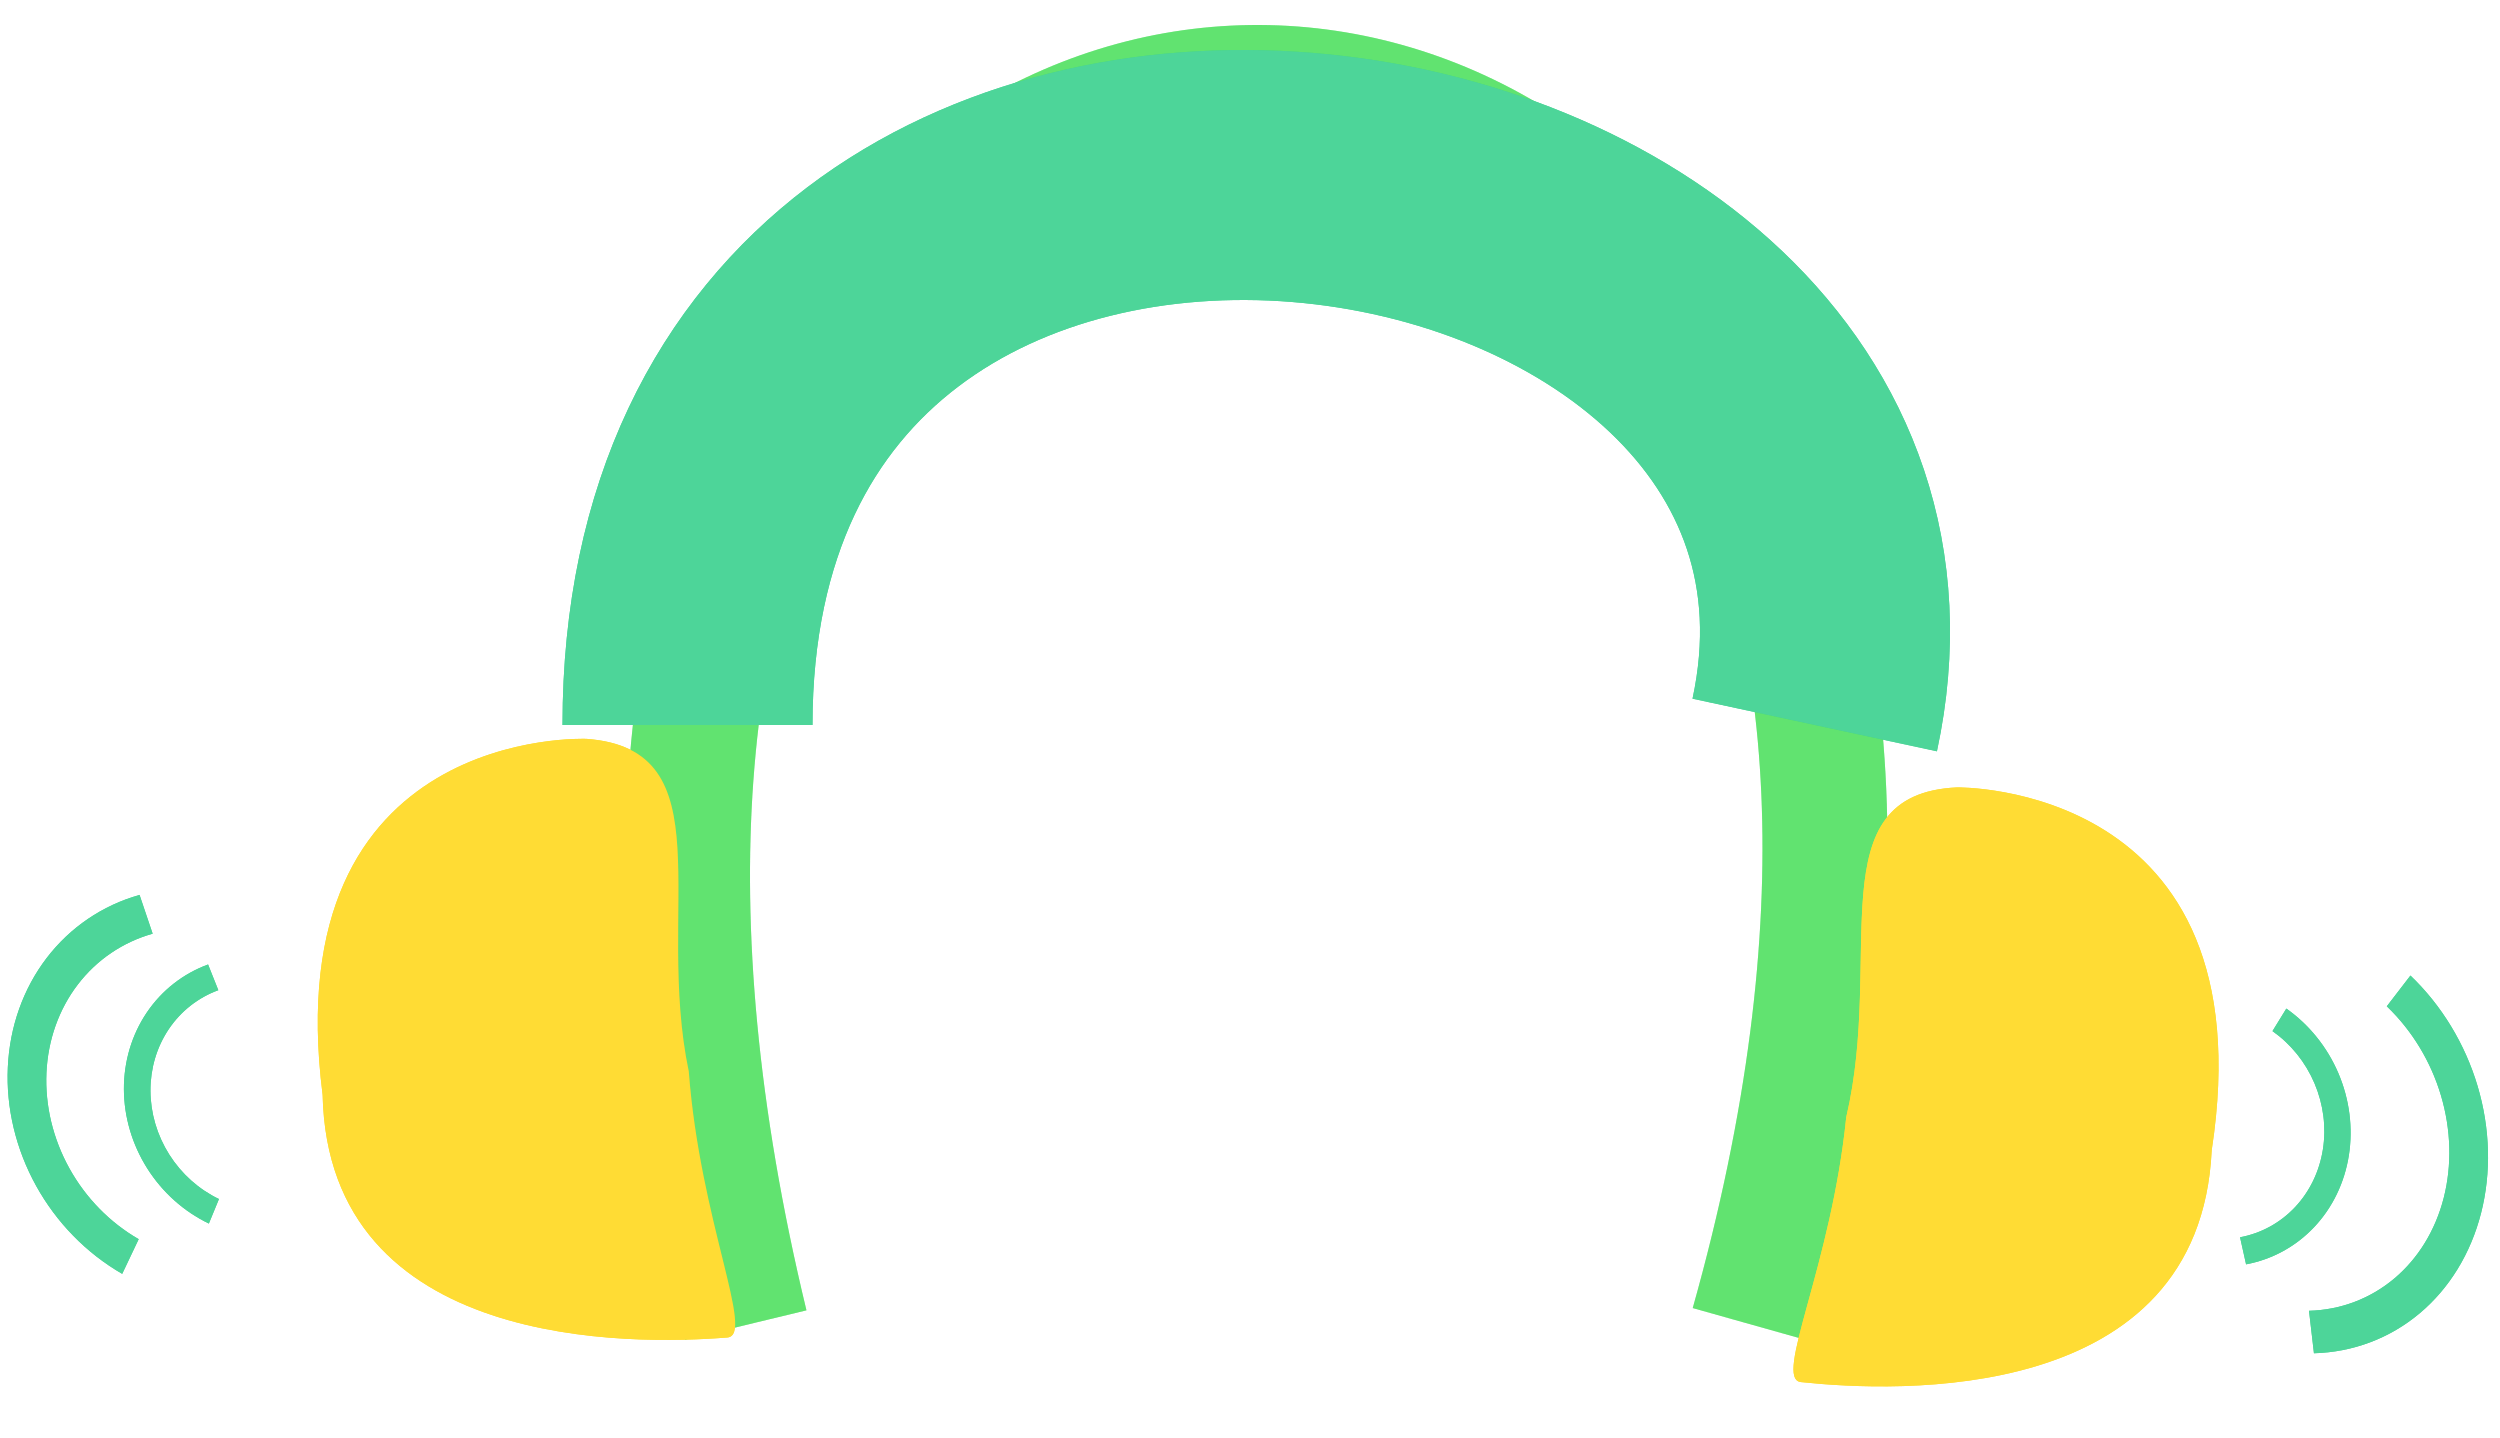 <svg width="200" height="115" viewBox="0 0 200 115" fill="none" xmlns="http://www.w3.org/2000/svg">
<path d="M140.231 106C176.687 -23.433 27.162 -28.542 59.656 106" stroke="#44DD55" stroke-opacity="0.6" stroke-width="10"/>
<g filter="url(#filter0_d_0_1)">
<path d="M55 54C55 -12.197 156.076 3.379 145.178 54" stroke="#4DD599" stroke-width="20"/>
</g>
<path d="M55.102 85.722C56.015 97.724 60.429 106.821 58.184 107C50.603 107.606 26.261 108.059 25.809 87.589C22.034 58.02 46.919 59.109 46.919 59.109C58.131 59.931 52.378 72.692 55.102 85.722Z" fill="#FFDC34"/>
<path d="M9.776 101.908C6.919 100.263 4.524 97.816 2.895 94.875C1.266 91.934 0.476 88.633 0.625 85.388C0.773 82.142 1.854 79.1 3.729 76.644C5.605 74.189 8.192 72.43 11.163 71.592L12.212 74.695C9.818 75.371 7.732 76.788 6.22 78.768C4.708 80.747 3.837 83.2 3.717 85.816C3.598 88.431 4.235 91.093 5.548 93.463C6.861 95.834 8.791 97.807 11.094 99.133L9.776 101.908Z" fill="#4DD599"/>
<path d="M16.709 97.885C14.704 96.92 12.988 95.384 11.778 93.47C10.568 91.556 9.919 89.351 9.912 87.132C9.905 84.914 10.542 82.782 11.74 81.007C12.939 79.231 14.646 77.892 16.646 77.158L17.465 79.215C15.853 79.806 14.477 80.886 13.511 82.317C12.545 83.748 12.032 85.466 12.037 87.254C12.043 89.043 12.566 90.821 13.541 92.364C14.517 93.906 15.9 95.145 17.516 95.922L16.709 97.885Z" fill="#4DD599"/>
<path d="M182.906 80.686C184.731 81.971 186.181 83.772 187.072 85.862C187.963 87.951 188.254 90.236 187.91 92.426C187.565 94.616 186.6 96.614 185.136 98.166C183.672 99.719 181.776 100.756 179.686 101.148L179.203 98.982C180.888 98.667 182.416 97.831 183.596 96.579C184.776 95.328 185.554 93.717 185.832 91.952C186.11 90.186 185.875 88.345 185.157 86.66C184.439 84.976 183.27 83.524 181.798 82.488L182.906 80.686Z" fill="#4DD599"/>
<path d="M192.835 78.043C195.334 80.433 197.205 83.514 198.211 86.896C199.217 90.278 199.313 93.81 198.487 97.045C197.66 100.279 195.949 103.071 193.569 105.068C191.189 107.064 188.247 108.175 185.115 108.261L184.72 104.863C187.245 104.794 189.616 103.898 191.534 102.289C193.453 100.68 194.833 98.429 195.499 95.822C196.165 93.215 196.087 90.368 195.277 87.641C194.466 84.915 192.958 82.431 190.943 80.505L192.835 78.043Z" fill="#4DD599"/>
<path d="M140.231 106C176.687 -23.433 27.162 -28.542 59.656 106" stroke="#44DD55" stroke-opacity="0.6" stroke-width="10"/>
<g filter="url(#filter1_d_0_1)">
<path d="M55 54C55 -12.197 156.076 3.379 145.178 54" stroke="#4DD599" stroke-width="20"/>
</g>
<path d="M55.102 85.722C56.015 97.724 60.429 106.821 58.184 107C50.603 107.606 26.261 108.059 25.809 87.589C22.034 58.02 46.919 59.109 46.919 59.109C58.131 59.931 52.378 72.692 55.102 85.722Z" fill="#FFDC34"/>
<path d="M9.776 101.908C6.919 100.263 4.524 97.816 2.895 94.875C1.266 91.934 0.476 88.633 0.625 85.388C0.773 82.142 1.854 79.1 3.729 76.644C5.605 74.189 8.192 72.43 11.163 71.592L12.212 74.695C9.818 75.371 7.732 76.788 6.22 78.768C4.708 80.747 3.837 83.2 3.717 85.816C3.598 88.431 4.235 91.093 5.548 93.463C6.861 95.834 8.791 97.807 11.094 99.133L9.776 101.908Z" fill="#4DD599"/>
<path d="M16.709 97.885C14.704 96.92 12.988 95.384 11.778 93.47C10.568 91.556 9.919 89.351 9.912 87.132C9.905 84.914 10.542 82.782 11.74 81.007C12.939 79.231 14.646 77.892 16.646 77.158L17.465 79.215C15.853 79.806 14.477 80.886 13.511 82.317C12.545 83.748 12.032 85.466 12.037 87.254C12.043 89.043 12.566 90.821 13.541 92.364C14.517 93.906 15.9 95.145 17.516 95.922L16.709 97.885Z" fill="#4DD599"/>
<path d="M182.906 80.686C184.731 81.971 186.181 83.772 187.072 85.862C187.963 87.951 188.254 90.236 187.91 92.426C187.565 94.616 186.6 96.614 185.136 98.166C183.672 99.719 181.776 100.756 179.686 101.148L179.203 98.982C180.888 98.667 182.416 97.831 183.596 96.579C184.776 95.328 185.554 93.717 185.832 91.952C186.11 90.186 185.875 88.345 185.157 86.66C184.439 84.976 183.27 83.524 181.798 82.488L182.906 80.686Z" fill="#4DD599"/>
<path d="M192.835 78.043C195.334 80.433 197.205 83.514 198.211 86.896C199.217 90.278 199.313 93.81 198.487 97.045C197.66 100.279 195.949 103.071 193.569 105.068C191.189 107.064 188.247 108.175 185.115 108.261L184.72 104.863C187.245 104.794 189.616 103.898 191.534 102.289C193.453 100.68 194.833 98.429 195.499 95.822C196.165 93.215 196.087 90.368 195.277 87.641C194.466 84.915 192.958 82.431 190.943 80.505L192.835 78.043Z" fill="#4DD599"/>
<g filter="url(#filter2_d_0_1)">
<path d="M147.7 85.379C146.483 97.352 141.839 106.329 144.079 106.567C151.643 107.375 175.966 108.475 176.936 88.025C181.46 58.567 156.554 58.992 156.554 58.992C145.325 59.516 150.753 72.425 147.7 85.379Z" fill="#FFDC34"/>
<path d="M156.579 59.492L156.571 59.492C153.874 59.62 152.267 60.48 151.262 61.816C150.232 63.186 149.771 65.134 149.559 67.57C149.419 69.178 149.389 70.942 149.358 72.838C149.342 73.819 149.325 74.835 149.292 75.883C149.196 78.925 148.962 82.188 148.193 85.464C147.596 91.316 146.187 96.453 145.163 100.189C145.133 100.297 145.104 100.403 145.075 100.508C144.555 102.407 144.158 103.887 144.024 104.907C143.956 105.425 143.967 105.755 144.021 105.942C144.046 106.026 144.071 106.051 144.075 106.055C144.076 106.056 144.078 106.058 144.083 106.06C144.089 106.062 144.103 106.067 144.129 106.07C147.895 106.472 155.784 106.939 162.832 104.789C166.351 103.716 169.631 101.999 172.088 99.324C174.538 96.656 176.199 93.004 176.437 87.999L176.438 87.972L176.442 87.947C177.563 80.649 176.854 75.249 175.199 71.25C173.545 67.256 170.931 64.624 168.177 62.884C165.416 61.141 162.51 60.291 160.286 59.878C159.176 59.671 158.24 59.575 157.584 59.53C157.256 59.508 156.998 59.498 156.824 59.495C156.737 59.492 156.671 59.492 156.627 59.492L156.579 59.492Z" stroke="#FFDC34"/>
</g>
<defs>
<filter id="filter0_d_0_1" x="41" y="0.001" width="119.003" height="64.104" filterUnits="userSpaceOnUse" color-interpolation-filters="sRGB">
<feFlood flood-opacity="0" result="BackgroundImageFix"/>
<feColorMatrix in="SourceAlpha" type="matrix" values="0 0 0 0 0 0 0 0 0 0 0 0 0 0 0 0 0 0 127 0" result="hardAlpha"/>
<feOffset dy="4"/>
<feGaussianBlur stdDeviation="2"/>
<feComposite in2="hardAlpha" operator="out"/>
<feColorMatrix type="matrix" values="0 0 0 0 0 0 0 0 0 0 0 0 0 0 0 0 0 0 0.25 0"/>
<feBlend mode="normal" in2="BackgroundImageFix" result="effect1_dropShadow_0_1"/>
<feBlend mode="normal" in="SourceGraphic" in2="effect1_dropShadow_0_1" result="shape"/>
</filter>
<filter id="filter1_d_0_1" x="41" y="0.001" width="119.003" height="64.104" filterUnits="userSpaceOnUse" color-interpolation-filters="sRGB">
<feFlood flood-opacity="0" result="BackgroundImageFix"/>
<feColorMatrix in="SourceAlpha" type="matrix" values="0 0 0 0 0 0 0 0 0 0 0 0 0 0 0 0 0 0 127 0" result="hardAlpha"/>
<feOffset dy="4"/>
<feGaussianBlur stdDeviation="2"/>
<feComposite in2="hardAlpha" operator="out"/>
<feColorMatrix type="matrix" values="0 0 0 0 0 0 0 0 0 0 0 0 0 0 0 0 0 0 0.25 0"/>
<feBlend mode="normal" in2="BackgroundImageFix" result="effect1_dropShadow_0_1"/>
<feBlend mode="normal" in="SourceGraphic" in2="effect1_dropShadow_0_1" result="shape"/>
</filter>
<filter id="filter2_d_0_1" x="139.477" y="58.992" width="42.008" height="55.921" filterUnits="userSpaceOnUse" color-interpolation-filters="sRGB">
<feFlood flood-opacity="0" result="BackgroundImageFix"/>
<feColorMatrix in="SourceAlpha" type="matrix" values="0 0 0 0 0 0 0 0 0 0 0 0 0 0 0 0 0 0 127 0" result="hardAlpha"/>
<feOffset dy="4"/>
<feGaussianBlur stdDeviation="2"/>
<feComposite in2="hardAlpha" operator="out"/>
<feColorMatrix type="matrix" values="0 0 0 0 0 0 0 0 0 0 0 0 0 0 0 0 0 0 0.25 0"/>
<feBlend mode="normal" in2="BackgroundImageFix" result="effect1_dropShadow_0_1"/>
<feBlend mode="normal" in="SourceGraphic" in2="effect1_dropShadow_0_1" result="shape"/>
</filter>
</defs>
</svg>
